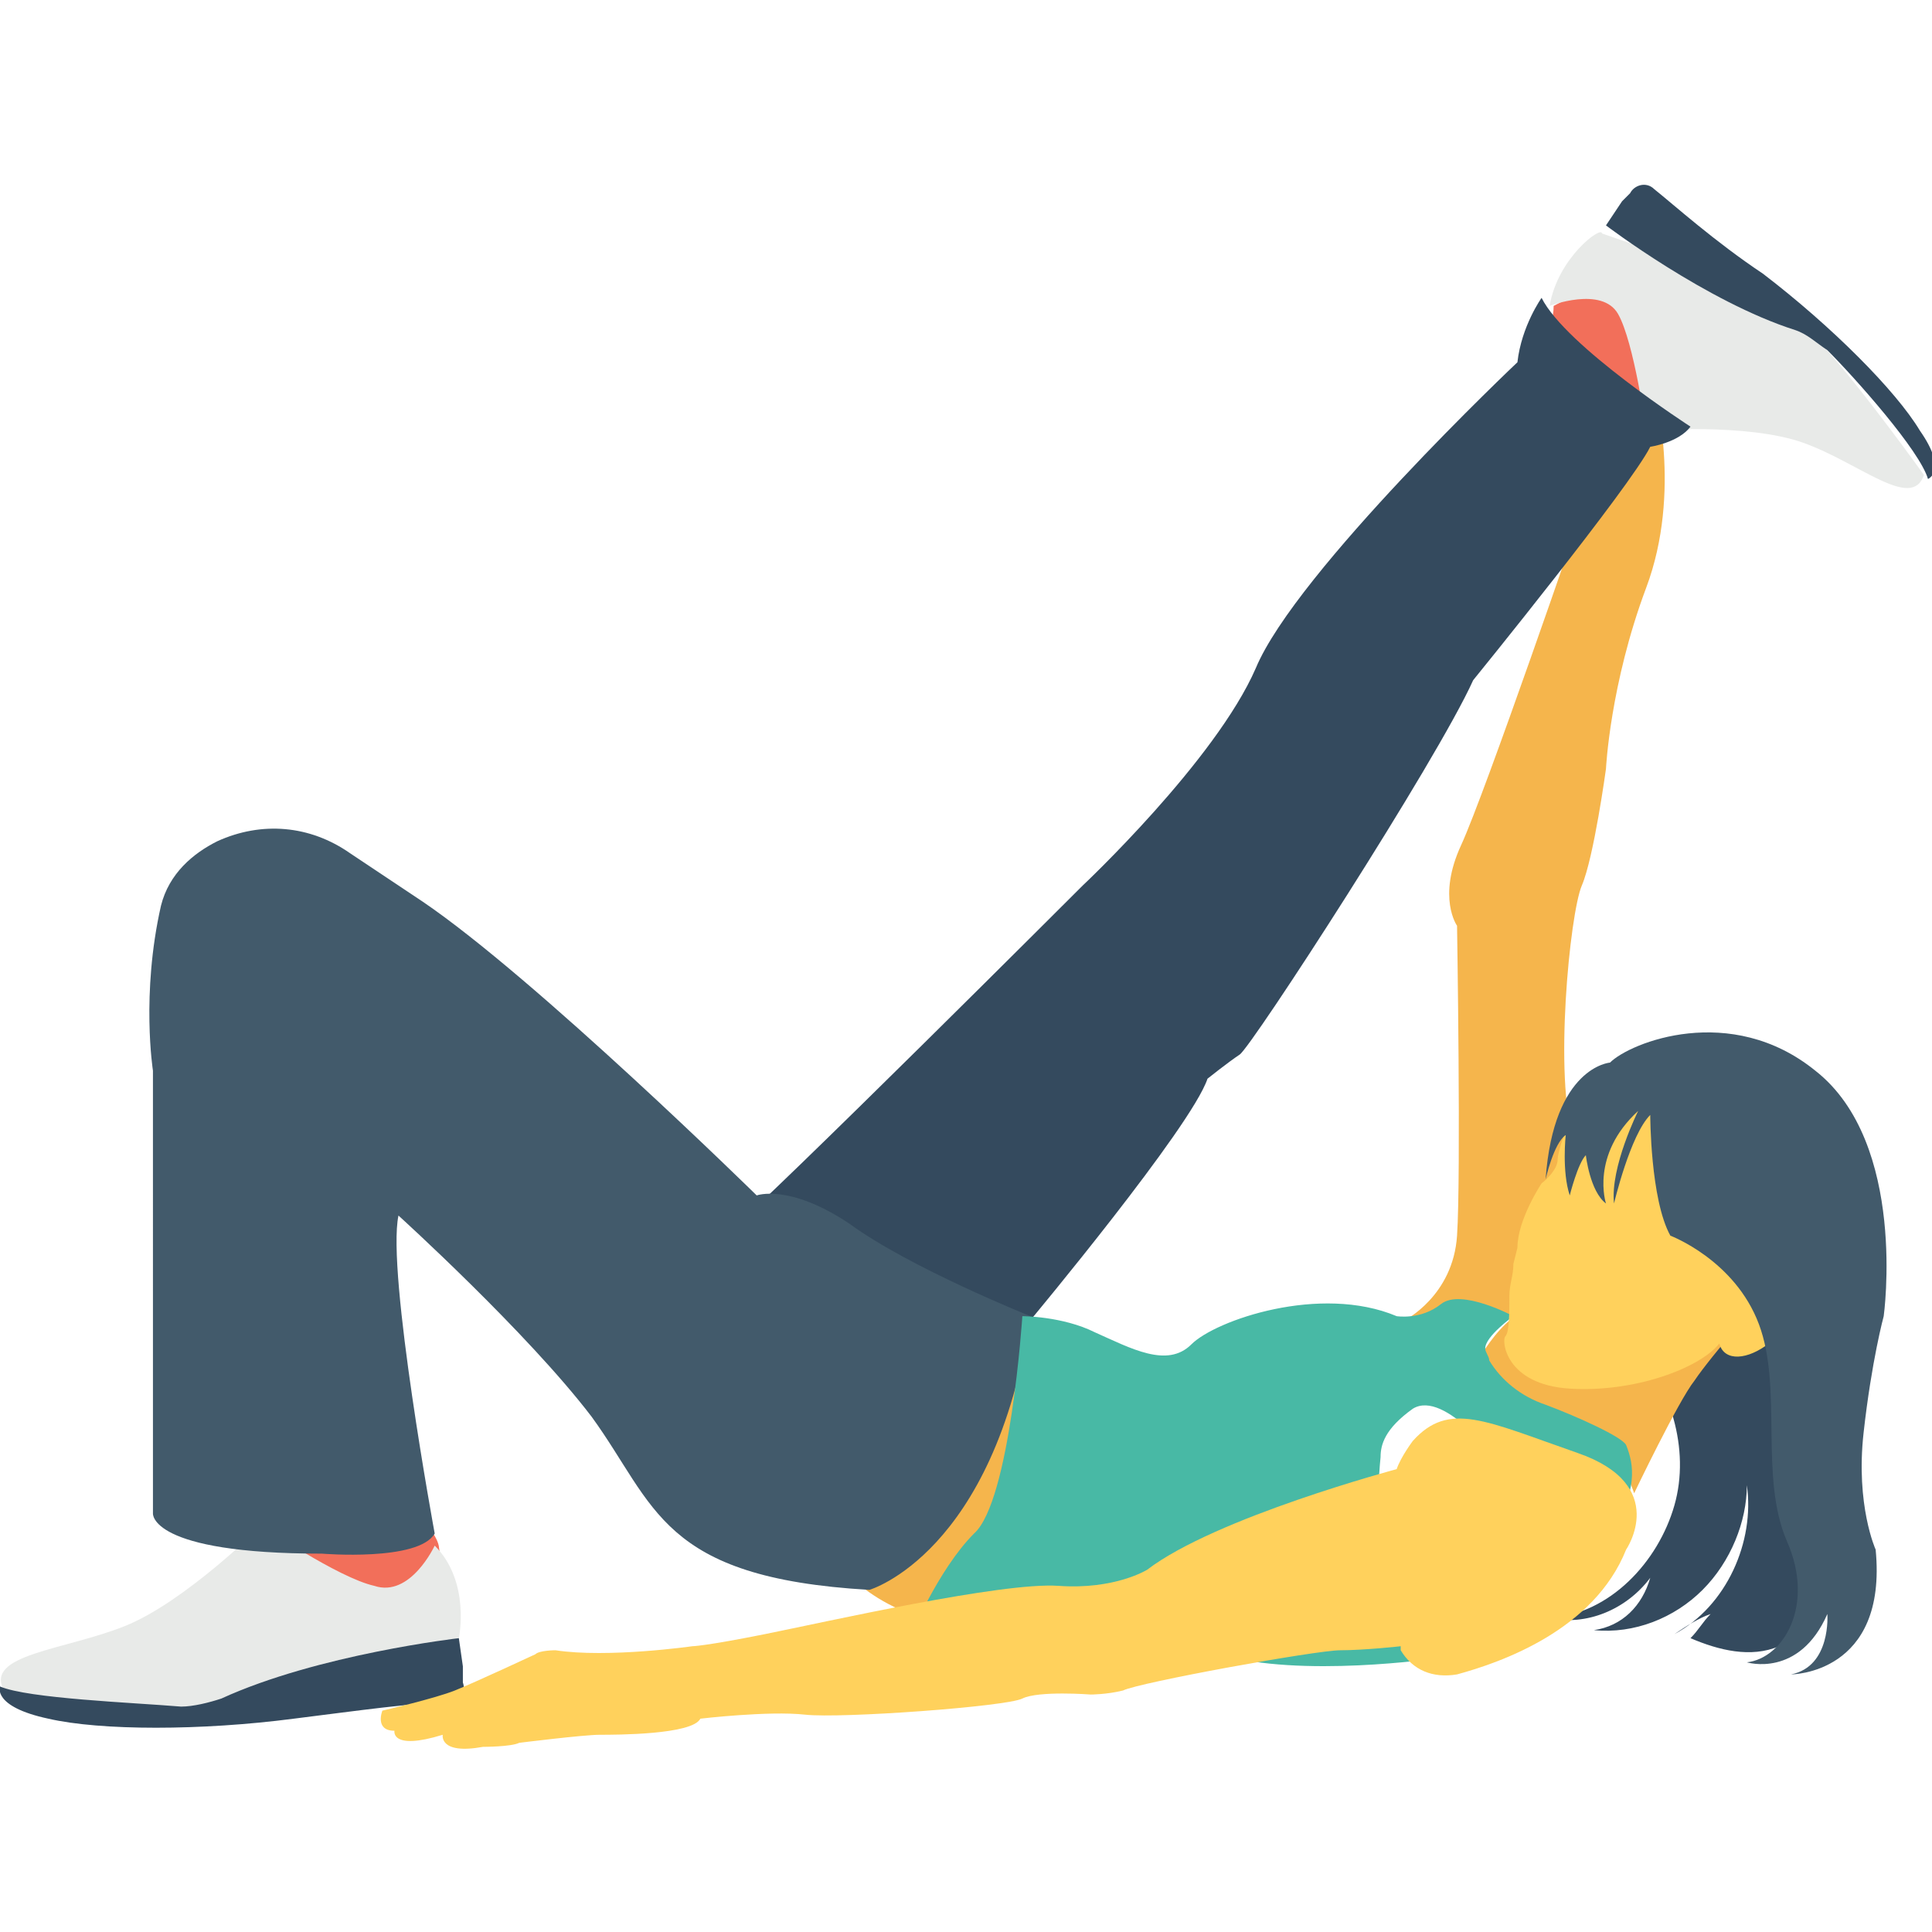<?xml version="1.0" encoding="utf-8"?>
<!-- Generator: Adobe Illustrator 18.0.0, SVG Export Plug-In . SVG Version: 6.00 Build 0)  -->
<!DOCTYPE svg PUBLIC "-//W3C//DTD SVG 1.1//EN" "http://www.w3.org/Graphics/SVG/1.1/DTD/svg11.dtd">
<svg version="1.1" id="Layer_1" xmlns="http://www.w3.org/2000/svg" xmlns:xlink="http://www.w3.org/1999/xlink" x="0px" y="0px"
	 viewBox="0 0 48 48" enable-background="new 0 0 48 48" xml:space="preserve">
<g>
	<g>
		<g>
			<g>
				<path fill="#F5B54C" d="M20.8,38.8c0,0,1,1.5,3.4,1.6c2.7,0.1,1.5-7,0.7-6.7L20.8,38.8z"/>
			</g>
		</g>
	</g>
	<g>
		<g>
			<g>
				<path fill="#344A5E" d="M40.5,33.3c1,1.1,1.5,2.7,1.1,4.1c-0.4,1.4-1.6,2.7-3.1,2.8c0.9,0.2,1.9-0.2,2.5-1
					c-0.2,0.7-0.7,1.2-1.4,1.3c1,0.1,2-0.3,2.7-1c0.7-0.7,1.1-1.7,1.1-2.6c0.2,1.4-0.5,3-1.8,3.7c0.3-0.2,0.6-0.4,0.9-0.5
					c-0.2,0.2-0.3,0.4-0.5,0.6c0.7,0.3,1.5,0.5,2.2,0.2c0.4-0.2,0.6-0.5,0.8-0.8c0.7-1,0.9-2.3,0.9-3.6c0-1.3-0.3-2.5-0.6-3.7
					c-0.2-0.7-0.4-1.5-0.9-2c-0.7-0.6-1.7-0.5-2.5-0.2c-0.8,0.4-1.4,1-2,1.6"/>
			</g>
		</g>
	</g>
	<g>
		<g>
			<g>
				<path fill="#F5B54C" d="M39.4,33.5l4.5-1.4c0,0-1.4,1.6-1.8,2.2c-0.4,0.5-1.5,2.8-1.5,2.8s-0.4-1.3-1.3-1.5
					c-1-0.2-2.8-1.4-2.8-1.4s0.8-1.7,1.7-1.7C39,32.3,39.4,33.5,39.4,33.5z"/>
			</g>
		</g>
	</g>
	<g>
		<g>
			<g>
				<path fill="#F5B54C" d="M41.1,9.7c0,0,0.7,2.5-0.2,4.9c-0.9,2.4-1,4.5-1,4.5s-0.3,2.2-0.6,2.9c-0.3,0.7-0.7,4.8-0.2,6.3l-0.2,4
					l-1.1,0.4l-3.1,0.5l0.2-0.4c0,0,1.2-0.6,1.3-2.1c0.1-1.5,0-7.7,0-7.7s-0.5-0.7,0.1-2c0.6-1.3,3-8.3,3-8.3L41.1,9.7z"/>
			</g>
		</g>
	</g>
	<g>
		<g>
			<g>
				<path fill="#F26F5A" d="M9.5,36.6c0,0,1.3,1.3,1.4,1.8c0.1,0.6,0,1.3,0,1.3l-3.2,0.4L7,37.7C7,37.7,8.6,36,9.5,36.6z"/>
			</g>
		</g>
	</g>
	<g>
		<g>
			<g>
				<g>
					<g>
						<path fill="#F26F5A" d="M40.3,11.1c0,0-1.3,0.5-1.7-0.2c-0.2-0.4-0.4-1.4-0.5-2c0.1-0.2,0.5-0.7,0.5-1.3l0,0
							c0,0,2.2-1.2,2.6-0.4c0.4,0.7-0.2,3.5-0.2,3.5L40.3,11.1z"/>
					</g>
				</g>
			</g>
		</g>
		<g>
			<g>
				<g>
					<g>
						<path fill="#E8EAE8" d="M38.5,7.6c0,0,1.3-0.5,1.7,0.2c0.4,0.7,0.7,2.9,0.7,2.9s2.5-0.2,3.9,0.3c1.4,0.5,2.7,1.7,3,0.8
							c0,0-1.5-2.1-2.5-3.2c-1-1.1-2.9-1.9-2.9-1.9l-2.6-0.9C39.8,5.6,38.7,6.4,38.5,7.6z"/>
					</g>
				</g>
			</g>
			<g>
				<g>
					<g>
						<path fill="#344A5E" d="M40.3,5l-0.4,0.6c0,0,2.5,1.9,4.7,2.6c0.3,0.1,0.5,0.3,0.8,0.5c0.7,0.7,2.3,2.5,2.5,3.2
							c0,0,0.5-0.2-0.2-1.2c-0.6-1-2.2-2.6-3.9-3.9c-1.2-0.8-2.2-1.7-2.7-2.1c-0.2-0.2-0.5-0.1-0.6,0.1L40.3,5z"/>
					</g>
				</g>
			</g>
		</g>
		<g>
			<g>
				<g>
					<path fill="#344A5E" d="M18,30.7l6.8,3.7l0.8-1.6c0,0,4-4.8,4.4-6c0,0,0.5-0.4,0.8-0.6c0.3-0.2,4.9-7.3,5.8-9.3
						c0,0,3.9-4.8,4.4-5.8c0,0,0.7-0.1,1-0.5c0,0-3.1-2-3.7-3.2c0,0-0.5,0.7-0.6,1.6c0,0-5.5,5.2-6.5,7.6c-1,2.3-4.3,5.4-4.3,5.4
						S19.2,29.7,18,30.7z"/>
				</g>
			</g>
		</g>
	</g>
	<g>
		<g>
			<g>
				<g>
					<g>
						<path fill="#E8EAE8" d="M11.4,40.7l-2.9,1.2c0,0-2.2,0.8-3.9,0.7C3,42.5,0.1,42,0.1,42c-0.5-0.9,1.5-1,3-1.6
							c1.5-0.6,3.4-2.5,3.4-2.5s1.9,1.3,2.8,1.5c0.9,0.3,1.5-1,1.5-1C11.7,39.3,11.4,40.7,11.4,40.7z"/>
					</g>
				</g>
			</g>
			<g>
				<g>
					<g>
						<path fill="#344A5E" d="M11.1,42.3c-0.8,0-2.2,0.2-3.8,0.4c-2.3,0.3-4.8,0.3-6.1,0C-0.2,42.4,0,41.9,0,41.9
							c0.7,0.3,3.3,0.4,4.5,0.5c0.3,0,0.7-0.1,1-0.2c2.4-1.1,5.9-1.5,5.9-1.5l0.1,0.7l0,0.4C11.6,42.1,11.4,42.3,11.1,42.3z"/>
					</g>
				</g>
			</g>
		</g>
	</g>
	<g>
		<g>
			<g>
				<path fill="#425A6B" d="M3.8,37.6c0,0-0.1,1,4.2,1c0,0,2.4,0.2,2.8-0.5c0,0-1.2-6.5-0.9-7.9c0,0,3.2,2.9,4.8,5
					c1.6,2.2,1.7,4,6.9,4.3c0,0,3.1-0.9,4-6.8c0,0-3-1.2-4.5-2.3c-1.5-1-2.3-0.7-2.3-0.7s-5.5-5.4-8.3-7.3l-1.8-1.2
					c-1-0.7-2.2-0.8-3.3-0.3c-0.6,0.3-1.2,0.8-1.4,1.6c-0.5,2.2-0.2,4.1-0.2,4.1V37.6z"/>
			</g>
		</g>
	</g>
	<g>
		<g>
			<g>
				<path fill="#48B9A5" d="M22.6,40.7c0,0,0.7-1.7,1.6-2.6c0.9-0.8,1.2-5.4,1.2-5.4s1,0,1.8,0.4c0.9,0.4,1.8,0.9,2.4,0.3
					c0.6-0.6,3.2-1.5,5.1-0.7c0,0,0.6,0.1,1.1-0.3c0.5-0.4,1.8,0.3,1.8,0.3s-0.7,0.5-0.7,0.8c0,0.1,0.1,0.2,0.1,0.3
					c0.3,0.5,0.8,0.9,1.4,1.1c0.8,0.3,1.9,0.8,2,1c0.2,0.5,0.3,1.1-0.4,2.3c0,0-0.6-0.1-1.1-0.6c-0.5-0.5-1.6-1.2-1.6-1.2
					s-1.4-1.9-2.2-1.4c-0.7,0.5-0.8,0.9-0.8,1.2c0,0-0.5,4.5,1.4,5c0,0-3.4,0.5-5.4-0.1C30.6,41.3,24.7,39.8,22.6,40.7z"/>
			</g>
		</g>
	</g>
	<g>
		<g>
			<g>
				<path fill="#FFD15C" d="M11,43.1c0,0-0.1,0.5,1,0.3c0,0,0.7,0,0.9-0.1c0,0,1.6-0.2,2-0.2c0.4,0,2.3,0,2.5-0.4
					c0,0,1.7-0.2,2.6-0.1c0.9,0.1,5-0.2,5.4-0.4c0.4-0.2,1.7-0.1,1.7-0.1s0.4,0,0.8-0.1c0.4-0.2,4.8-1,5.4-1c0.6,0,1.5-0.1,1.5-0.1
					s0,0,0,0.1c0.3,0.5,0.8,0.7,1.4,0.6c1.1-0.3,3.4-1.1,4.2-3.1c0,0,1.1-1.6-1.2-2.4c-2.3-0.8-3.2-1.3-4.1-0.3c0,0-0.3,0.4-0.4,0.7
					c0,0-4.5,1.2-6.2,2.5c0,0-0.8,0.5-2.2,0.4c-1.4-0.1-5.8,0.9-7.3,1.2s-1.8,0.3-1.8,0.3s-2.1,0.3-3.4,0.1c0,0-0.4,0-0.5,0.1
					c0,0-1.5,0.7-2,0.9c-0.5,0.2-1.8,0.5-1.8,0.5S9.3,43,9.8,43C9.8,43,9.7,43.5,11,43.1z"/>
			</g>
		</g>
	</g>
	<g>
		<g>
			<g>
				<path fill="#FFD15C" d="M37.6,31.4c0,0.3-0.1,0.5-0.1,0.8c0,0.4,0,0.9-0.1,1c-0.1,0.1,0,1.2,1.6,1.3c1.6,0.1,3.2-0.5,3.7-1.1
					l2.3-2.6L42.8,27h-3.5c0,0-0.6,1.5-0.6,1.8c0,0.3-0.4,0.6-0.4,0.6s-0.6,0.9-0.6,1.6L37.6,31.4z"/>
			</g>
		</g>
	</g>
	<g>
		<g>
			<g>
				
					<ellipse transform="matrix(0.735 0.679 -0.679 0.735 33.737 -20.996)" fill="#FFD15C" cx="43.7" cy="32.6" rx="0.7" ry="1.3"/>
			</g>
		</g>
	</g>
	<g>
		<g>
			<g>
				<path fill="#425A6B" d="M40,26.4c0,0-1.4,0.1-1.6,2.9c0,0,0.2-0.9,0.5-1.1c0,0-0.1,0.9,0.1,1.5c0,0,0.2-0.8,0.4-1
					c0,0,0.1,0.9,0.5,1.2c0,0-0.4-1.2,0.8-2.3c0,0-0.7,1.4-0.6,2.3c0,0,0.4-1.7,0.9-2.2c0,0,0,2.1,0.5,3c0,0,1.6,0.6,2.2,2.2
					c0.6,1.6,0,3.8,0.7,5.4c0.7,1.6-0.1,2.9-1,3c0,0,1.3,0.4,2-1.2c0,0,0.1,1.3-0.9,1.5c0,0,2.4,0,2.1-3.1c0,0-0.5-1.1-0.3-2.9
					c0.2-1.8,0.5-2.9,0.5-2.9s0.6-4.3-1.7-6.1C43,24.9,40.5,25.9,40,26.4z"/>
			</g>
		</g>
	</g>
</g>
</svg>
